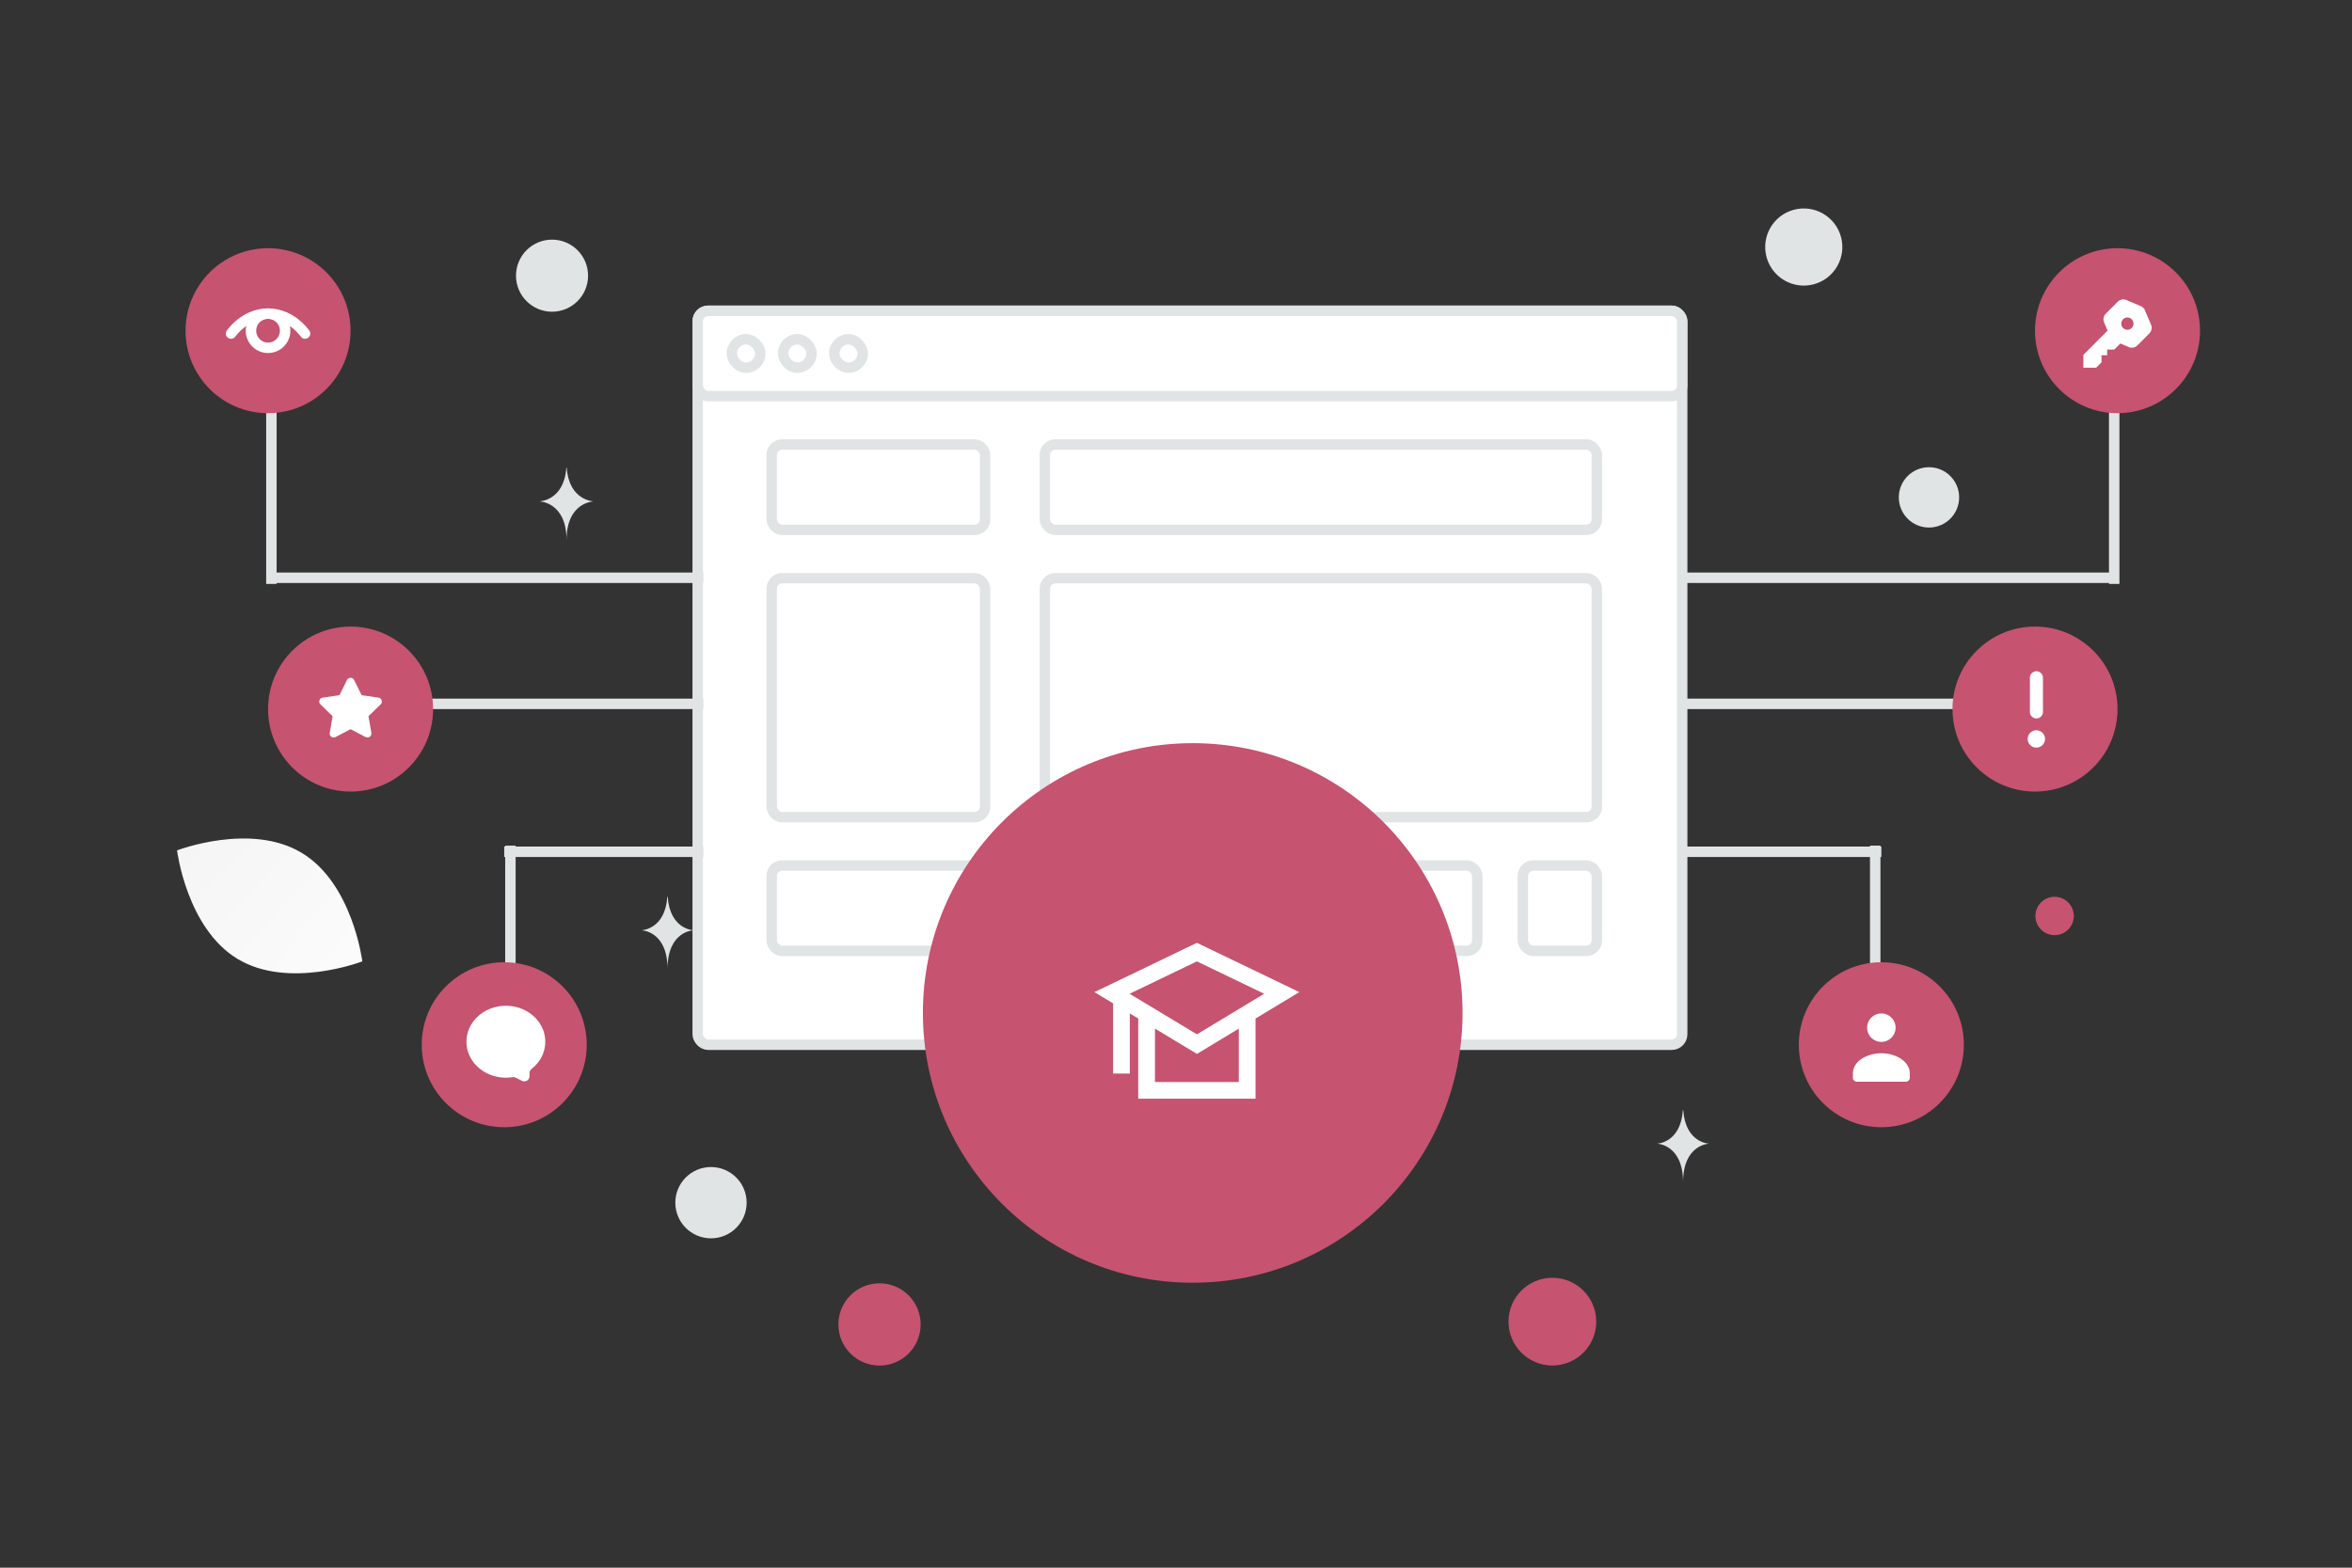 <svg fill="none" version="1.1" viewBox="0 0 900 600" xml:space="preserve" xmlns="http://www.w3.org/2000/svg"><rect x="0" y="0" width="900" height="600" fill="#333333" stroke="none"/><defs><style>.cls-1{fill:none;}</style><style>.cls-1{fill:none;}</style><style>.cls-1{fill:none;}</style><style>.cls-1{fill:none;}</style><style>.cls-1{fill:none;}</style><style>.cls-1{fill:none;}</style><style>.cls-1{fill:none;}</style><linearGradient id="a-0-4" x1="166.73" x2="9.252" y1="404.81" y2="258.5" gradientUnits="userSpaceOnUse"><stop stop-color="#fff" offset="0"/><stop stop-color="#EEE" offset="1"/></linearGradient></defs><g fill="none"><g fill="none"><path d="m0 0h900v600h-900z" fill="transparent"/><path d="m90.992 367.06c19.571 11.73 47.649 0.887 47.649 0.887s-3.671-29.857-23.254-41.573c-19.57-11.73-47.637-0.9-47.637-0.9s3.672 29.856 23.242 41.586z" fill="url(#a-0-4)"/><g fill="#c65370"><circle transform="rotate(180,594.02,505.83)" cx="594.02" cy="505.83" r="16.791"/><circle transform="matrix(-1,0,0,1,336.55,506.9)" r="15.742"/><circle transform="matrix(-1,0,0,1,786.2,350.57)" r="7.346"/></g><g fill="#e1e4e5"><circle transform="matrix(.5 -.866 -.866 -.5 380.75 356.29)" r="9.445"/><circle transform="matrix(-1,0,0,1,272.06,460.3)" r="13.643"/><circle transform="matrix(-1,0,0,1,738.13,190.36)" r="11.544"/><circle transform="matrix(.259 .966 .966 -.259 564.66 367.4)" r="10.366"/><circle transform="matrix(-1,0,0,1,211.24,105.51)" r="13.79"/><circle transform="matrix(.259 .966 .966 -.259 690.22 94.546)" r="14.756"/><path d="m216.71 179.01h0.151c0.895 12.679 10.324 12.874 10.324 12.874s-10.398 0.203-10.398 14.853c0-14.65-10.397-14.853-10.397-14.853s9.425-0.195 10.32-12.874zm38.646 164.19h0.145c0.859 12.641 9.912 12.836 9.912 12.836s-9.983 0.202-9.983 14.809c0-14.607-9.983-14.809-9.983-14.809s9.05-0.195 9.909-12.836zm388.6 81.677h0.145c0.859 12.642 9.912 12.836 9.912 12.836s-9.983 0.203-9.983 14.809c0-14.606-9.982-14.809-9.982-14.809s9.049-0.194 9.908-12.836z"/></g><g stroke="#e1e4e5" stroke-width="4"><rect x="266.98" y="118.95" width="376.71" height="280.9" rx="4" fill="#fff"/><g fill="#fff"><rect x="266.98" y="118.95" width="376.71" height="32.663" rx="4" fill="#fff" stroke="#e1e4e5"/><rect x="280.04" y="129.84" width="10.888" height="10.888" rx="5.444"/><rect x="299.64" y="129.84" width="10.888" height="10.888" rx="5.444"/><rect x="319.24" y="129.84" width="10.888" height="10.888" rx="5.444"/><g fill="#fff" stroke="#e1e4e5"><rect x="295.29" y="170.12" width="81.657" height="32.663" rx="4"/><rect x="399.81" y="170.12" width="211.22" height="32.663" rx="4"/><rect x="295.29" y="331.26" width="81.657" height="32.663" rx="4"/></g><rect x="399.81" y="331.26" width="28.308" height="32.663" rx="4"/><rect x="445.54" y="331.26" width="28.308" height="32.663" rx="4"/><rect x="491.26" y="331.26" width="28.308" height="32.663" rx="4"/><g fill="#fff" stroke="#e1e4e5"><rect x="536.99" y="331.26" width="28.308" height="32.663" rx="4"/><rect x="582.72" y="331.26" width="28.308" height="32.663" rx="4"/><rect x="295.29" y="221.3" width="81.657" height="91.456" rx="4"/><rect x="399.81" y="221.3" width="211.22" height="91.456" rx="4"/></g></g><path d="m192.94 326h76.213m450.75 0h-76.214m-498.65-56.616h124.12m498.66 0h-124.12m-541.12-48.261h166.58m541.12 0h-166.58m-448.39 185.27v-82.746m522.25 82.746v-82.746m-613.71-182.91v82.746m705.16-82.746v82.746"/></g><circle cx="102.57" cy="126.57" r="31.574" fill="#c65370"/><path d="m88.42 127.66c7.817-10.162 20.491-10.162 28.308 0" stroke="#fff" stroke-linecap="round" stroke-linejoin="round" stroke-width="4"/><path d="m107.19 121.96a6.532 6.532 0 1 1-9.238 9.238 6.532 6.532 0 0 1 9.238-9.238" stroke="#fff" stroke-linecap="round" stroke-linejoin="round" stroke-width="4"/><circle transform="matrix(-1,0,0,1,810.27,126.57)" r="31.574" fill="#c65370"/><circle cx="134.15" cy="271.38" r="31.574" fill="#c65370"/><path d="m134.14 279.08 5.75 3.012c1.118 0.586 2.428-0.36 2.213-1.603l-1.098-6.382 4.652-4.516c0.906-0.88 0.407-2.415-0.846-2.595l-6.426-0.931-2.875-5.811c-0.558-1.131-2.175-1.131-2.737 0l-2.872 5.811-6.426 0.931c-1.252 0.18-1.751 1.715-0.845 2.595l4.652 4.516-1.098 6.382c-0.215 1.243 1.095 2.189 2.213 1.603l5.749-3.012z" clip-rule="evenodd" fill="#fff" fill-rule="evenodd"/><circle transform="matrix(-1,0,0,1,778.7,271.38)" r="31.574" fill="#c65370"/><path d="m779.24 272.47v-13.065m-3e-3 22.591a0.817 0.817 0 1 0 7e-3 1.633 0.817 0.817 0 0 0-7e-3 -1.633" stroke="#fff" stroke-linecap="round" stroke-linejoin="round" stroke-width="5"/><circle cx="192.94" cy="399.85" r="31.574" fill="#c65370"/><path d="m208.65 398.7c0 4.151-2.014 7.846-5.18 10.36-0.517 0.411-0.848 1.021-0.848 1.681l-1e-3 1.127c-1e-3 1.484-1.561 2.452-2.891 1.791l-2.42-1.202a2.14 2.14 0 0 0-1.271-0.186 16.38 16.38 0 0 1-2.465 0.187c-8.295 0-15.076-6.126-15.076-13.758s6.781-13.758 15.076-13.758 15.076 6.126 15.076 13.758z" clip-rule="evenodd" fill="#fff" fill-rule="evenodd"/><circle transform="matrix(-1,0,0,1,719.9,399.85)" r="31.574" fill="#c65370"/><path d="m730.79 410.9v1.554c0 0.857-0.697 1.553-1.555 1.553h-18.665a1.554 1.554 0 0 1-1.555-1.553v-1.579c0-4.701 5.378-7.755 10.887-7.755s10.888 3.056 10.888 7.755m-7.038-21.404a5.444 5.444 0 1 1-7.7 7.699 5.444 5.444 0 0 1 7.7-7.699zm82.562-253.51v-2.18h2.719l2.309-2.314 3.187 1.357a3.07 3.07 0 0 0 3.378-0.658l4.527-4.537a3.092 3.092 0 0 0 0.657-3.386l-2.311-5.451a3.075 3.075 0 0 0-1.629-1.632l-5.439-2.316a3.07 3.07 0 0 0-3.378 0.659l-4.526 4.537a3.089 3.089 0 0 0-0.656 3.385l1.319 3.112-9.266 9.287v4.905h4.894l2.04-2.044v-2.726h2.175z" clip-rule="evenodd" fill="#fff" fill-rule="evenodd"/><path d="m814.07 121.5a2.36 2.36 0 0 0-2.352 2.363 2.354 2.354 0 0 0 2.363 2.351 2.358 2.358 0 0 0 0-4.714" clip-rule="evenodd" fill="#c65370" fill-rule="evenodd"/><circle cx="456.4" cy="387.68" r="103.25" fill="#c65370"/><path transform="matrix(2.256,0,0,2.256,421.9,354.69)" d="m31.514 11.177-15.514-7.467-15.514 7.467 2.186 1.318v11.529h1.066v-10.886l3.199 1.929v13.223h18.126v-13.219zm-15.514-6.284 13.275 6.39-13.267 8.008-13.282-8.009 13.274-6.39zm7.997 22.331h-15.994v-11.514l8.005 4.827 7.989-4.823z" fill="#fff" stroke="#fff" stroke-width="1.773"/></g></g></svg>
